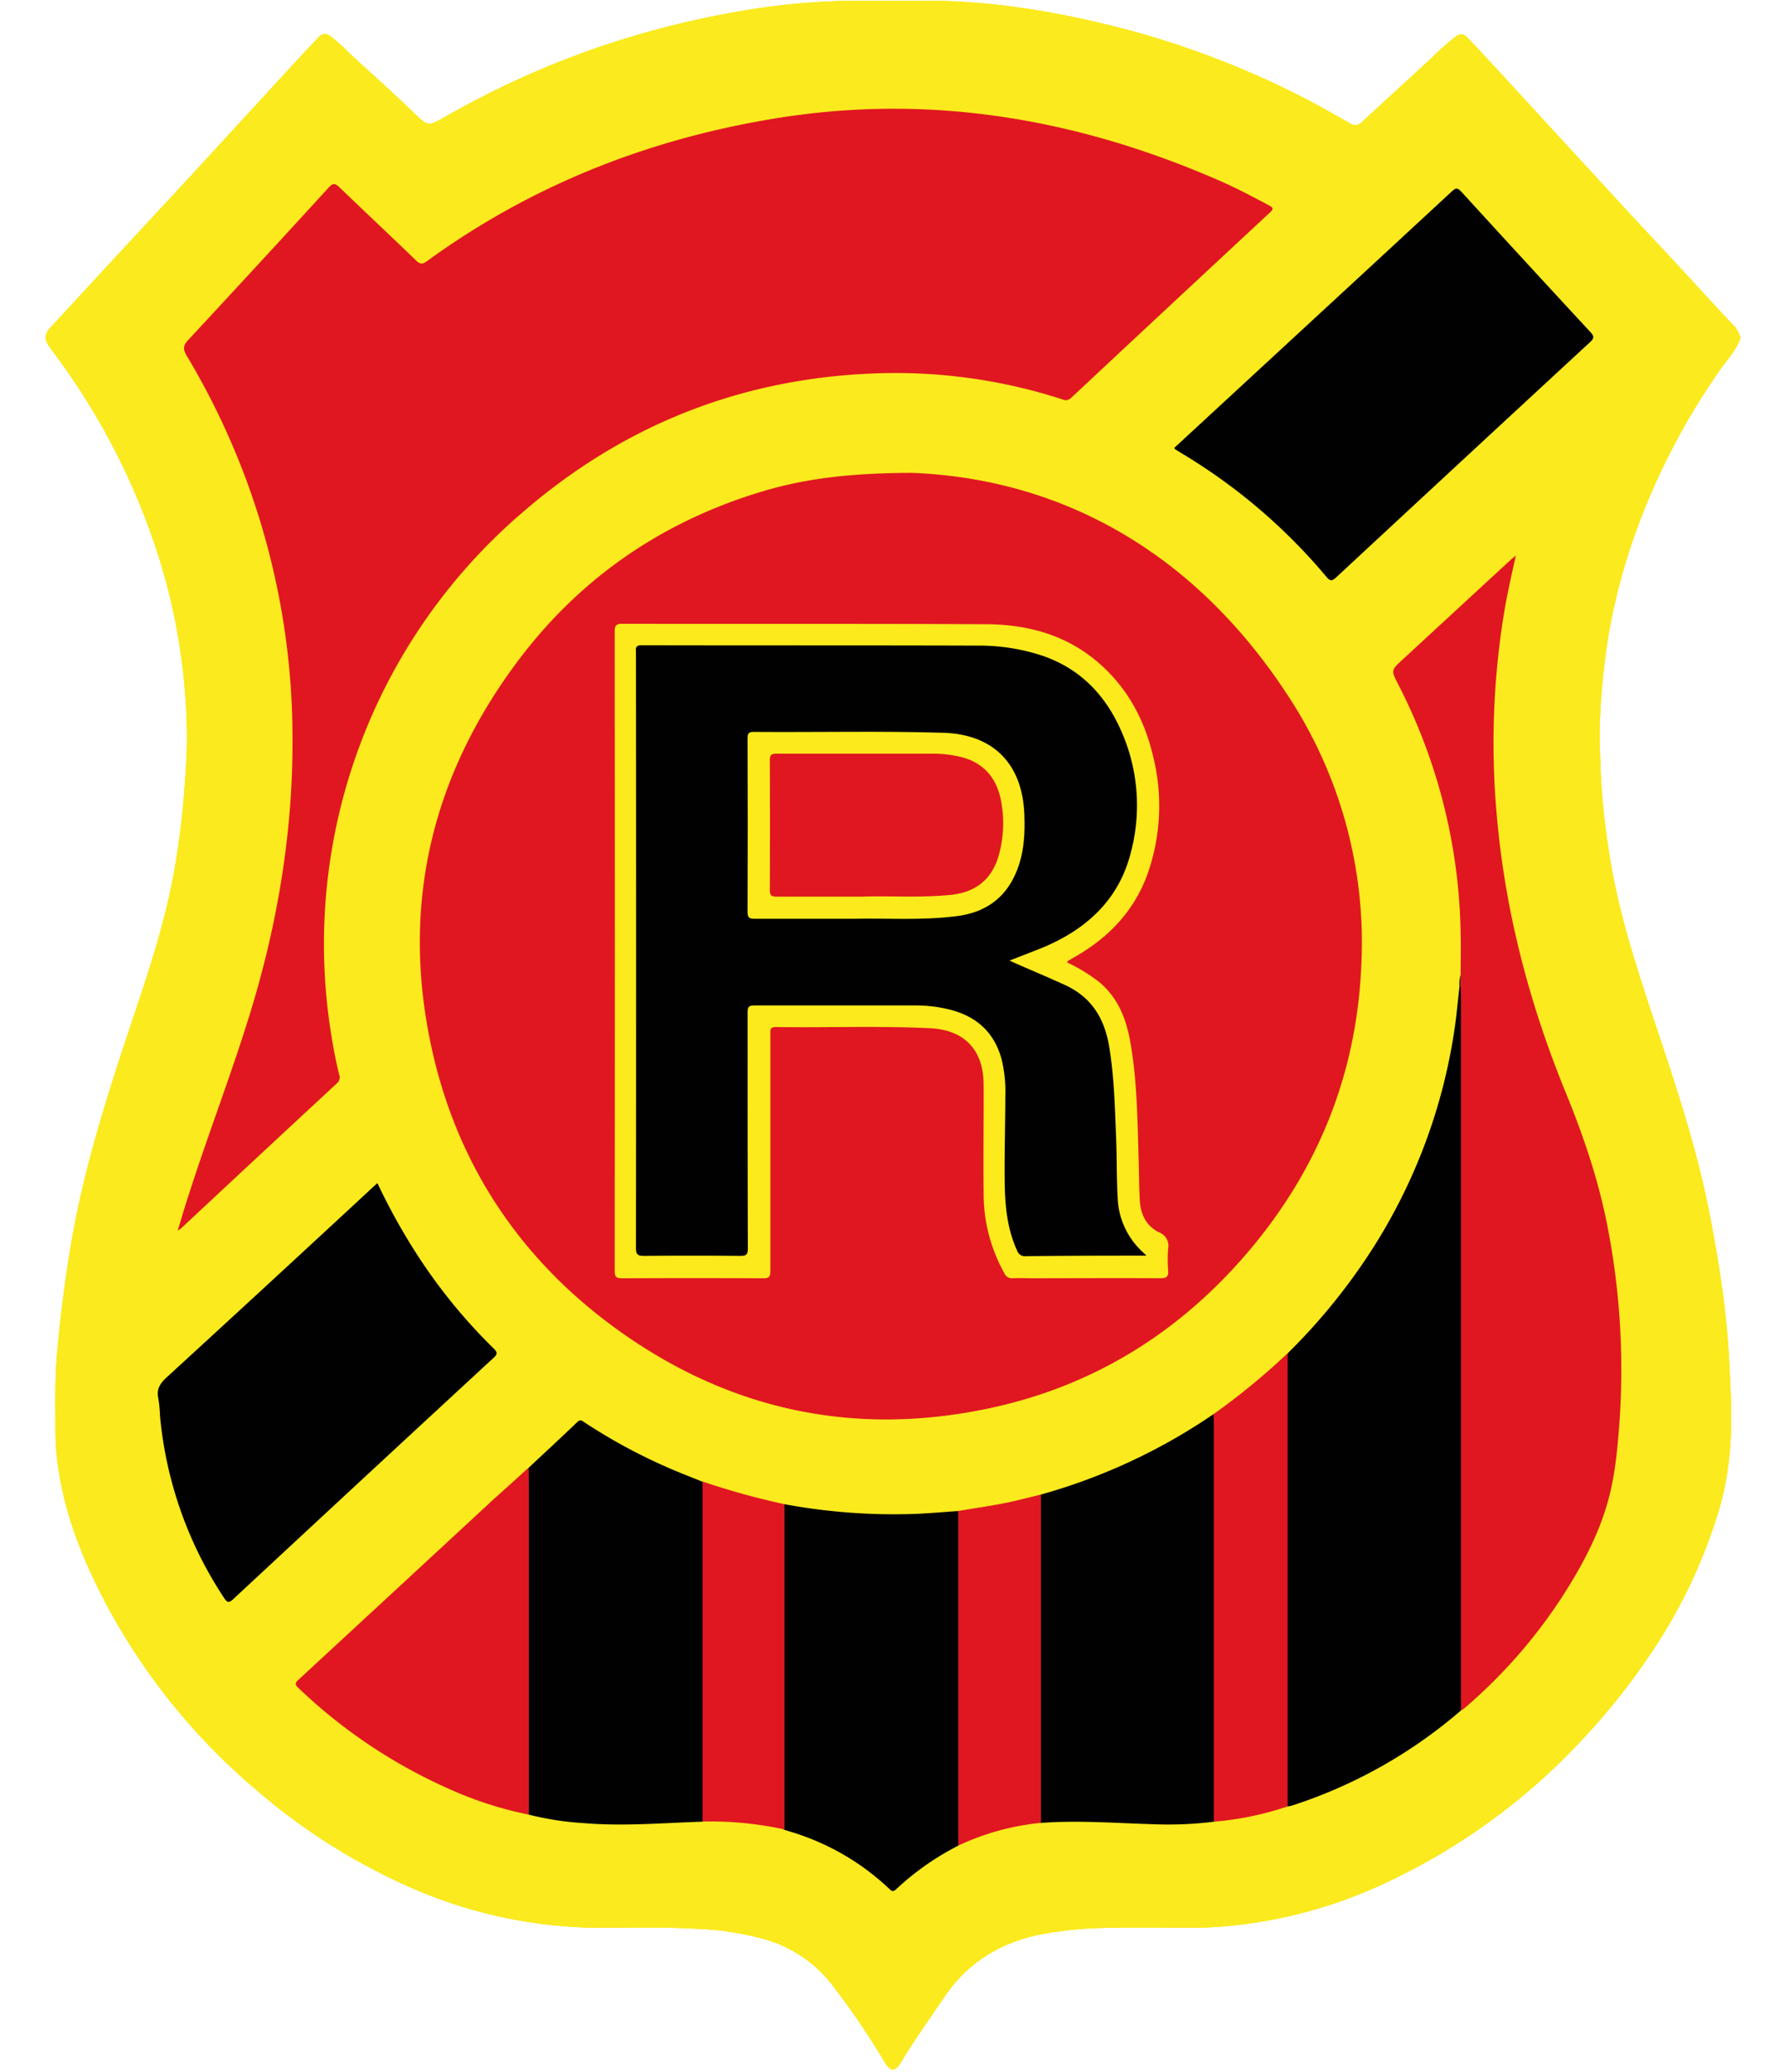 <svg viewBox="79.68 119.64 453.24 553.43" xmlns="http://www.w3.org/2000/svg" width="2153" height="2500"><path d="M532.92 209.71v.38c-1.25 3.36-3.76 5.91-5.74 8.79a186.16 186.16 0 0 0-21.87 42 162.9 162.9 0 0 0-7.61 28.55 192.53 192.53 0 0 0-2.22 21.32c-.3 5.24 0 10.42.18 15.61a183.78 183.78 0 0 0 1.95 19.28c2.61 18.61 8.87 36.2 14.73 53.91 4.82 14.56 9.43 29.17 12.36 44.25 1.89 9.75 3.52 19.52 4.51 29.41.63 6.31.91 12.63 1.17 19 .42 10.23-.13 20.33-3 30.2a140.45 140.45 0 0 1-18.26 38.72A176.59 176.59 0 0 1 492 582.88a169.56 169.56 0 0 1-52.95 39.26 126.77 126.77 0 0 1-39.44 11.56 111.88 111.88 0 0 1-13.7.88c-7.36 0-14.72-.16-22.07 0a100.91 100.91 0 0 0-18.33 1.84c-10.67 2.29-19.22 7.64-25.38 16.82-3.85 5.74-7.9 11.34-11.46 17.28-1.52 2.55-2.75 2.51-4.32-.08a207.19 207.19 0 0 0-14.44-21.16 34.75 34.75 0 0 0-17.84-11.71 77.45 77.45 0 0 0-17.81-2.73c-8.49-.51-17-.27-25.44-.27A127.46 127.46 0 0 1 175.91 623a164.57 164.57 0 0 1-39.39-25.23 168.76 168.76 0 0 1-42.15-53.53c-4.87-9.83-8.78-20-10.55-30.94a64.66 64.66 0 0 1-1-10.68c0-7.16-.21-14.33.41-21.47C84.15 471 85.42 461 87.15 451c3.56-20.57 10-40.32 16.62-60.05 4.34-13 8.62-26 10.93-39.57 1.14-6.68 2-13.4 2.52-20.17.37-5.13.76-10.27.71-15.42a163.19 163.19 0 0 0-6.76-44.92 183.14 183.14 0 0 0-23.61-49.7c-2-3-4.12-5.86-6.24-8.74-1.64-2.23-1.52-3.5.32-5.48 7.4-8 14.75-16 22.13-23.93 5.33-5.76 10.69-11.51 16-17.28q10-10.87 20-21.76 6.54-7.17 13.19-14.24c1.2-1.28 2.09-1.34 3.63-.2a65.38 65.38 0 0 1 5.15 4.69c5.58 5.16 11.28 10.19 16.75 15.48 3.86 3.74 3.85 3.75 8.44 1.13a238.94 238.94 0 0 1 42.76-19.18 245.34 245.34 0 0 1 43.79-10.22 190 190 0 0 1 24.78-1.6h15.24c19.06-.2 37.63 3 56 7.84a237.67 237.67 0 0 1 46.34 17.87c4.31 2.19 8.51 4.61 12.73 7a2.4 2.4 0 0 0 3.3-.34l18.18-16.7a83.78 83.78 0 0 1 6.58-5.91c1.63-1.2 2.33-1.06 3.71.41 5.68 6 11.28 12.14 16.89 18.25q9.93 10.83 19.9 21.63Q505 178.48 513 187c6.26 6.71 12.39 13.53 18.7 20.18a8.82 8.82 0 0 1 1.22 2.53z" fill="#fbea1d"/><path d="M311.52 245.94c40.24 1.55 75.71 21.36 100.59 59.55a119.88 119.88 0 0 1 19.58 71.78c-1.2 29.36-11.7 55.23-30.86 77.46-18.39 21.33-41.39 35.41-69 41.17-35.21 7.35-67.9.64-97.33-20-27.1-19-44.59-45-51.43-77.43-7.84-37.22.26-71.29 22.87-101.73 16.33-22 37.81-37.09 64-45.31 11.78-3.72 23.87-5.43 41.58-5.49z" fill="#e01721"/><path d="M115.45 448.4c1.11-3.62 2-6.78 3.06-9.92 5.13-16 11.22-31.73 16.18-47.81 7.48-24.24 11.62-49 11.45-74.4a198.85 198.85 0 0 0-28.32-101.7c-1-1.75-.88-2.68.45-4.11q18.87-20.31 37.58-40.77c1.08-1.18 1.67-1.13 2.78-.07 6.79 6.54 13.68 13 20.46 19.53 1.12 1.09 1.75 1.16 3 .22 27.81-20.21 58.92-32.49 92.72-38.05 41.17-6.79 80.52-.13 118.5 16.37 4.67 2 9.17 4.39 13.66 6.78 1.05.56 1.43.89.33 1.91q-26.61 24.72-53.12 49.51a2 2 0 0 1-2.35.43 144.52 144.52 0 0 0-48.07-7c-36.57.91-68.78 13.4-96.37 37.36a151.75 151.75 0 0 0-51.14 137.81c.61 4.1 1.36 8.17 2.36 12.19A2.08 2.08 0 0 1 158 409q-20.75 19.25-41.42 38.54c-.19.19-.46.35-1.13.86zM458.22 380c0-3.65.07-7.29 0-10.93a150.38 150.38 0 0 0-16.7-66.67c-1.9-3.72-1.92-3.71 1.21-6.6l28.56-26.35c.45-.42.94-.8 1.69-1.44-1.25 5.55-2.42 10.75-3.27 16a215.83 215.83 0 0 0-1.84 53.38c2.23 25.7 8.69 50.3 18.44 74.12 4.88 11.93 9 24.13 11.36 36.85a199.89 199.89 0 0 1 2.89 52.37c-.52 6.65-1.16 13.29-2.94 19.73-2.58 9.36-7.19 17.8-12.41 25.9A138.24 138.24 0 0 1 459.13 576a6.56 6.56 0 0 1-.79.5c-.81-.4-.87-1.16-.91-1.93V397.85c0-4.84.57-9.65.63-14.48a13.26 13.26 0 0 1 .16-3.37z" fill="#e01721"/><g fill="#010101"><path d="M458.23 383.23c0 .88.07 1.76.07 2.64v190.65a130.42 130.42 0 0 1-45.17 25.41 9.73 9.73 0 0 1-1.1.22 2.06 2.06 0 0 1-.66-1.69v-2.26-112.88a9.13 9.13 0 0 1 .67-4.23 161.65 161.65 0 0 0 22-26.92 149.21 149.21 0 0 0 22.71-60.79c.46-3.35.76-6.73 1.14-10.09q.11-.34.34-.06zM381.67 239.31l37.22-34.37q18.51-17.08 37-34.2c1-.92 1.48-1 2.47.06q17.24 18.87 34.6 37.62c1 1.11.88 1.64-.16 2.6q-33.94 31.36-67.8 62.81c-1.16 1.08-1.64 1.07-2.67-.15a152.89 152.89 0 0 0-39-33.17l-1.28-.8a2.06 2.06 0 0 1-.38-.4zM168.82 435.65a165.44 165.44 0 0 0 10.91 19.58 146 146 0 0 0 20.15 24.6c1.1 1.07 1 1.57-.08 2.55q-34.8 32.13-69.44 64.35c-1.25 1.16-1.69 1-2.54-.33a105.32 105.32 0 0 1-17.09-48.7 35 35 0 0 0-.43-4.5c-.58-2.55.5-4.1 2.34-5.77q27.6-25.29 55.05-50.75zM255.64 606.22c-10.52.34-21 1.27-31.55.4a79.86 79.86 0 0 1-14.82-2.28 2.22 2.22 0 0 1-.81-1.82V515.81c0-1.44-.11-2.91.81-4.17 4.35-4.06 8.73-8.1 13-12.21.83-.78 1.34-.22 1.93.17a148.59 148.59 0 0 0 26.93 14l4.53 1.81c.91.82.79 1.93.8 3v84.31c-.01 1.18.33 2.53-.82 3.5zM392.28 606.23a98 98 0 0 1-16.15.67c-10-.28-20.06-1.1-30.11-.34-.88-.94-.64-2.12-.65-3.23V522.5a6.06 6.06 0 0 1 .65-3.64 155.88 155.88 0 0 0 46.17-21.49 2 2 0 0 1 .81 1.8v103.48c0 1.22.33 2.55-.72 3.58zM277.58 521.42a160.16 160.16 0 0 0 35.24 2.58c3.7-.16 7.4-.49 11.09-.75a2 2 0 0 1 .8 1.81v83.61c0 1.37.18 2.79-.79 4a72.06 72.06 0 0 0-16.54 11.63c-1 .93-1.38.21-2-.32a65.84 65.84 0 0 0-25.23-14.78l-2.68-.82a3.44 3.44 0 0 1-.83-2.8V589.2v-64c.08-1.36-.31-2.78.94-3.78z"/></g><path d="M209.23 511.64c0 1.51.05 3 .05 4.52v88.18a98.75 98.75 0 0 1-21.6-7 140.29 140.29 0 0 1-40-26.87c-1.13-1.06-.67-1.49.17-2.27q26-24 51.91-48c3.15-2.83 6.32-5.69 9.47-8.56zM392.28 606.23V500c0-.88-.06-1.76-.09-2.63A181.13 181.13 0 0 0 412 481.09v121.06a83.61 83.61 0 0 1-19.72 4.08zM324 612.62v-78.83-10.56c5.5-.93 11-1.65 16.45-3l5.65-1.39v87.7a66.76 66.76 0 0 0-22.1 6.08zM277.58 521.42v86.88a92.72 92.72 0 0 0-21.9-2.11v-90.83a200.19 200.19 0 0 0 21.9 6.06z" fill="#e01721"/><path d="M458.23 383.23l-.33.06a7.31 7.31 0 0 1 .32-3.25z" fill="#393618"/><path d="M353.07 376.7a46.47 46.47 0 0 1 8.27 5c5.17 4.13 7.46 9.8 8.59 16.07 1.88 10.49 1.95 21.12 2.26 31.73.11 3.58.12 7.17.31 10.75.21 3.83 1.74 6.85 5.18 8.58a3.81 3.81 0 0 1 2.4 4.28 35.71 35.71 0 0 0 0 5.85c.12 1.64-.37 2.12-2.07 2.11-11.32-.08-22.63 0-33.95 0-1.82 0-3.65-.08-5.47 0a2.23 2.23 0 0 1-2.31-1.43 43.45 43.45 0 0 1-5.5-21.64c-.11-9.62.05-19.24 0-28.86-.09-9.11-5.18-14.41-14.28-14.85-13.76-.67-27.54-.13-41.3-.32-1.5 0-1.4.79-1.4 1.77v63.39c0 1.6-.46 2-2 1.95q-18.76-.09-37.53 0c-1.48 0-2.05-.24-2.05-1.91q.08-85.46 0-170.91c0-1.59.44-2 2-2 32.45.06 64.89-.05 97.33.12 10.9.06 21.14 2.8 29.68 10.08 7.73 6.59 12.4 15.09 14.74 24.85A54.6 54.6 0 0 1 374.6 353c-3.6 10-10.47 17.14-19.6 22.32-.6.34-1.19.69-1.78 1.05 0 .02-.02.1-.15.33z" fill="#fcea1c"/><path d="M337.69 376.23c5.11 2.29 10 4.3 14.85 6.52 7.15 3.3 10.55 9 11.79 16.49 1.31 7.89 1.5 15.86 1.83 23.82.23 5.66.13 11.32.45 17a20.63 20.63 0 0 0 6.32 13.68l1.36 1.29h-6.35c-8.61 0-17.23.05-25.84.14a2.21 2.21 0 0 1-2.39-1.52c-2.65-5.79-3.22-12-3.3-18.17-.09-7.73.15-15.46.17-23.19a35.69 35.69 0 0 0-1.1-10.08c-2.2-7.63-7.57-11.68-15.1-13.21a37.8 37.8 0 0 0-7.66-.8h-43.18c-1.55 0-1.83.47-1.82 1.89 0 21 0 42 .07 63 0 1.73-.49 2-2.07 2q-12.83-.12-25.65 0c-1.64 0-2.18-.3-2.18-2.1q.08-79.5 0-159c0-1-.33-2 1.48-2 29.92.07 59.84 0 89.77.1a53.56 53.56 0 0 1 17.38 2.71c9.14 3.14 15.67 9.28 19.95 17.82a49 49 0 0 1 3.63 34.75c-3.1 12.32-11.44 20.13-22.78 25.06-3.04 1.27-6.2 2.43-9.63 3.8z" fill="#010101"/><path d="M296.47 365.05h-26.82c-1.39 0-1.95-.22-1.94-1.82q.09-23.19 0-46.38c0-1.29.3-1.72 1.65-1.71 16.9.13 33.81-.28 50.7.23 13 .4 21 8 21.59 21.6.24 5.43-.07 10.77-2.25 15.85-3 7-8.5 10.63-15.89 11.54-9.51 1.2-19.06.49-27.04.69z" fill="#fcea1c"/><path d="M298.41 359.14h-22.93c-1.36 0-1.83-.29-1.82-1.75q.09-17.35 0-34.71c0-1.48.5-1.73 1.84-1.73h41.3a32.36 32.36 0 0 1 8 .9c6.41 1.65 9.73 6.06 10.76 12.39a31.79 31.79 0 0 1-.67 13.62c-1.83 6.71-6.28 10.23-13.24 10.84-8.28.79-16.57.18-23.24.44z" fill="#e01721"/><path d="M532.92 209.71v.38c-1.25 3.36-3.76 5.91-5.74 8.79a186.16 186.16 0 0 0-21.87 42 162.9 162.9 0 0 0-7.61 28.55 192.53 192.53 0 0 0-2.22 21.32c-.3 5.24 0 10.42.18 15.61a183.78 183.78 0 0 0 1.95 19.28c2.61 18.61 8.87 36.2 14.73 53.91 4.82 14.56 9.43 29.17 12.36 44.25 1.89 9.75 3.52 19.52 4.51 29.41.63 6.31.91 12.63 1.17 19 .42 10.23-.13 20.33-3 30.2a140.45 140.45 0 0 1-18.26 38.72A176.59 176.59 0 0 1 492 582.88a169.56 169.56 0 0 1-52.95 39.26 126.77 126.77 0 0 1-39.44 11.56 111.88 111.88 0 0 1-13.7.88c-7.36 0-14.72-.16-22.07 0a100.91 100.91 0 0 0-18.33 1.84c-10.67 2.29-19.22 7.64-25.38 16.82-3.85 5.74-7.9 11.34-11.46 17.28-1.52 2.55-2.75 2.51-4.32-.08a207.19 207.19 0 0 0-14.44-21.16 34.75 34.75 0 0 0-17.84-11.71 77.45 77.45 0 0 0-17.81-2.73c-8.49-.51-17-.27-25.44-.27A127.46 127.46 0 0 1 175.91 623a164.57 164.57 0 0 1-39.39-25.23 168.76 168.76 0 0 1-42.15-53.53c-4.87-9.83-8.78-20-10.55-30.94a64.66 64.66 0 0 1-1-10.68c0-7.16-.21-14.33.41-21.47C84.15 471 85.42 461 87.15 451c3.56-20.57 10-40.32 16.62-60.05 4.34-13 8.62-26 10.93-39.57 1.14-6.68 2-13.4 2.52-20.17.37-5.13.76-10.27.71-15.42a163.19 163.19 0 0 0-6.76-44.92 183.14 183.14 0 0 0-23.61-49.7c-2-3-4.12-5.86-6.24-8.74-1.64-2.23-1.52-3.5.32-5.48 7.4-8 14.75-16 22.13-23.93 5.33-5.76 10.69-11.51 16-17.28q10-10.87 20-21.76 6.54-7.17 13.19-14.24c1.2-1.28 2.09-1.34 3.63-.2a65.38 65.38 0 0 1 5.15 4.69c5.58 5.16 11.28 10.19 16.75 15.48 3.86 3.74 3.85 3.75 8.44 1.13a238.94 238.94 0 0 1 42.76-19.18 245.34 245.34 0 0 1 43.79-10.22 190 190 0 0 1 24.78-1.6h15.24c19.06-.2 37.63 3 56 7.84a237.67 237.67 0 0 1 46.34 17.87c4.31 2.19 8.51 4.61 12.73 7a2.4 2.4 0 0 0 3.3-.34l18.18-16.7a83.78 83.78 0 0 1 6.58-5.91c1.63-1.2 2.33-1.06 3.71.41 5.68 6 11.28 12.14 16.89 18.25q9.93 10.83 19.9 21.63Q505 178.48 513 187c6.26 6.71 12.39 13.53 18.7 20.18a8.82 8.82 0 0 1 1.22 2.53z" fill="#fbea1d"/><path d="M311.52 245.94c40.24 1.55 75.71 21.36 100.59 59.55a119.88 119.88 0 0 1 19.58 71.78c-1.2 29.36-11.7 55.23-30.86 77.46-18.39 21.33-41.39 35.41-69 41.17-35.21 7.35-67.9.64-97.33-20-27.1-19-44.59-45-51.43-77.43-7.84-37.22.26-71.29 22.87-101.73 16.33-22 37.81-37.09 64-45.31 11.78-3.72 23.87-5.43 41.58-5.49z" fill="#e01721"/><path d="M115.45 448.4c1.11-3.62 2-6.78 3.06-9.92 5.13-16 11.22-31.73 16.18-47.81 7.48-24.24 11.62-49 11.45-74.4a198.85 198.85 0 0 0-28.32-101.7c-1-1.75-.88-2.68.45-4.11q18.87-20.31 37.58-40.77c1.08-1.18 1.67-1.13 2.78-.07 6.79 6.54 13.68 13 20.46 19.53 1.12 1.09 1.75 1.16 3 .22 27.81-20.21 58.92-32.49 92.72-38.05 41.17-6.79 80.52-.13 118.5 16.37 4.67 2 9.17 4.39 13.66 6.78 1.05.56 1.43.89.33 1.91q-26.61 24.72-53.12 49.51a2 2 0 0 1-2.35.43 144.52 144.52 0 0 0-48.07-7c-36.57.91-68.78 13.4-96.37 37.36a151.75 151.75 0 0 0-51.14 137.81c.61 4.1 1.36 8.17 2.36 12.19A2.08 2.08 0 0 1 158 409q-20.75 19.25-41.42 38.54c-.19.19-.46.35-1.13.86zM458.22 380c0-3.65.07-7.29 0-10.93a150.38 150.38 0 0 0-16.7-66.67c-1.9-3.72-1.92-3.71 1.21-6.6l28.56-26.35c.45-.42.94-.8 1.69-1.44-1.25 5.55-2.42 10.75-3.27 16a215.83 215.83 0 0 0-1.84 53.38c2.23 25.7 8.69 50.3 18.44 74.12 4.88 11.93 9 24.13 11.36 36.85a199.89 199.89 0 0 1 2.89 52.37c-.52 6.65-1.16 13.29-2.94 19.73-2.58 9.36-7.19 17.8-12.41 25.9A138.24 138.24 0 0 1 459.13 576a6.56 6.56 0 0 1-.79.5c-.81-.4-.87-1.16-.91-1.93V397.85c0-4.84.57-9.65.63-14.48a13.26 13.26 0 0 1 .16-3.37z" fill="#e01721"/><path d="M458.23 383.23c0 .88.07 1.76.07 2.64v190.65a130.42 130.42 0 0 1-45.17 25.41 9.73 9.73 0 0 1-1.1.22 2.06 2.06 0 0 1-.66-1.69v-2.26-112.88a9.13 9.13 0 0 1 .67-4.23 161.65 161.65 0 0 0 22-26.92 149.21 149.21 0 0 0 22.71-60.79c.46-3.35.76-6.73 1.14-10.09q.11-.34.34-.06zM381.67 239.31l37.22-34.37q18.51-17.08 37-34.2c1-.92 1.48-1 2.47.06q17.24 18.87 34.6 37.62c1 1.11.88 1.64-.16 2.6q-33.94 31.36-67.8 62.81c-1.16 1.08-1.64 1.07-2.67-.15a152.89 152.89 0 0 0-39-33.17l-1.28-.8a2.06 2.06 0 0 1-.38-.4zM168.82 435.65a165.44 165.44 0 0 0 10.91 19.58 146 146 0 0 0 20.15 24.6c1.1 1.07 1 1.57-.08 2.55q-34.8 32.13-69.44 64.35c-1.25 1.16-1.69 1-2.54-.33a105.32 105.32 0 0 1-17.09-48.7 35 35 0 0 0-.43-4.5c-.58-2.55.5-4.1 2.34-5.77q27.6-25.29 55.05-50.75zM255.64 606.22c-10.52.34-21 1.27-31.55.4a79.86 79.86 0 0 1-14.82-2.28 2.22 2.22 0 0 1-.81-1.82V515.81c0-1.44-.11-2.91.81-4.17 4.35-4.06 8.73-8.1 13-12.21.83-.78 1.34-.22 1.93.17a148.59 148.59 0 0 0 26.93 14l4.53 1.81c.91.82.79 1.93.8 3v84.31c-.01 1.18.33 2.53-.82 3.5zM392.28 606.23a98 98 0 0 1-16.15.67c-10-.28-20.06-1.1-30.11-.34-.88-.94-.64-2.12-.65-3.23V522.5a6.06 6.06 0 0 1 .65-3.64 155.88 155.88 0 0 0 46.17-21.49 2 2 0 0 1 .81 1.8v103.48c0 1.22.33 2.55-.72 3.58zM277.58 521.42a160.16 160.16 0 0 0 35.24 2.58c3.7-.16 7.4-.49 11.09-.75a2 2 0 0 1 .8 1.81v83.61c0 1.37.18 2.79-.79 4a72.06 72.06 0 0 0-16.54 11.63c-1 .93-1.38.21-2-.32a65.84 65.84 0 0 0-25.23-14.78l-2.68-.82a3.44 3.44 0 0 1-.83-2.8V589.2v-64c.08-1.36-.31-2.78.94-3.78z" fill="#010101"/><path d="M209.23 511.64c0 1.51.05 3 .05 4.52v88.18a98.75 98.75 0 0 1-21.6-7 140.29 140.29 0 0 1-40-26.87c-1.13-1.06-.67-1.49.17-2.27q26-24 51.91-48c3.15-2.83 6.32-5.69 9.47-8.56zM392.28 606.23V500c0-.88-.06-1.76-.09-2.63A181.13 181.13 0 0 0 412 481.09v121.06a83.61 83.61 0 0 1-19.72 4.08zM324 612.62v-78.83-10.56c5.5-.93 11-1.65 16.45-3l5.65-1.39v87.7a66.76 66.76 0 0 0-22.1 6.08zM277.58 521.42v86.88a92.72 92.72 0 0 0-21.9-2.11v-90.83a200.19 200.19 0 0 0 21.9 6.06z" fill="#e01721"/><path d="M458.23 383.23l-.33.06a7.31 7.31 0 0 1 .32-3.25z" fill="#393618"/><path d="M353.07 376.7a46.47 46.47 0 0 1 8.27 5c5.17 4.13 7.46 9.8 8.59 16.07 1.88 10.49 1.95 21.12 2.26 31.73.11 3.58.12 7.17.31 10.75.21 3.83 1.74 6.85 5.18 8.58a3.81 3.81 0 0 1 2.4 4.28 35.71 35.71 0 0 0 0 5.85c.12 1.64-.37 2.12-2.07 2.11-11.32-.08-22.63 0-33.95 0-1.82 0-3.65-.08-5.47 0a2.23 2.23 0 0 1-2.31-1.43 43.45 43.45 0 0 1-5.5-21.64c-.11-9.62.05-19.24 0-28.86-.09-9.11-5.18-14.41-14.28-14.85-13.76-.67-27.54-.13-41.3-.32-1.5 0-1.4.79-1.4 1.77v63.39c0 1.6-.46 2-2 1.95q-18.76-.09-37.53 0c-1.48 0-2.05-.24-2.05-1.91q.08-85.46 0-170.91c0-1.59.44-2 2-2 32.45.06 64.89-.05 97.33.12 10.9.06 21.14 2.8 29.68 10.08 7.73 6.59 12.4 15.09 14.74 24.85A54.6 54.6 0 0 1 374.6 353c-3.6 10-10.47 17.14-19.6 22.32-.6.34-1.19.69-1.78 1.05 0 .02-.02.1-.15.33z" fill="#fcea1c"/><path d="M337.69 376.23c5.11 2.29 10 4.3 14.85 6.52 7.15 3.3 10.55 9 11.79 16.49 1.31 7.89 1.5 15.86 1.83 23.82.23 5.66.13 11.32.45 17a20.63 20.63 0 0 0 6.32 13.68l1.36 1.29h-6.35c-8.61 0-17.23.05-25.84.14a2.21 2.21 0 0 1-2.39-1.52c-2.65-5.79-3.22-12-3.3-18.17-.09-7.73.15-15.46.17-23.19a35.69 35.69 0 0 0-1.1-10.08c-2.2-7.63-7.57-11.68-15.1-13.21a37.8 37.8 0 0 0-7.66-.8h-43.18c-1.55 0-1.83.47-1.82 1.89 0 21 0 42 .07 63 0 1.73-.49 2-2.07 2q-12.83-.12-25.65 0c-1.64 0-2.18-.3-2.18-2.1q.08-79.5 0-159c0-1-.33-2 1.48-2 29.92.07 59.84 0 89.77.1a53.56 53.56 0 0 1 17.38 2.71c9.14 3.14 15.67 9.28 19.95 17.82a49 49 0 0 1 3.63 34.75c-3.1 12.32-11.44 20.13-22.78 25.06-3.04 1.27-6.2 2.43-9.63 3.8z" fill="#010101"/><path d="M296.47 365.05h-26.82c-1.39 0-1.95-.22-1.94-1.82q.09-23.19 0-46.38c0-1.29.3-1.72 1.65-1.71 16.9.13 33.81-.28 50.7.23 13 .4 21 8 21.59 21.6.24 5.43-.07 10.77-2.25 15.85-3 7-8.5 10.63-15.89 11.54-9.51 1.2-19.06.49-27.04.69z" fill="#fcea1c"/><path d="M298.41 359.14h-22.93c-1.36 0-1.83-.29-1.82-1.75q.09-17.35 0-34.71c0-1.48.5-1.73 1.84-1.73h41.3a32.36 32.36 0 0 1 8 .9c6.41 1.65 9.73 6.06 10.76 12.39a31.79 31.79 0 0 1-.67 13.62c-1.83 6.71-6.28 10.23-13.24 10.84-8.28.79-16.57.18-23.24.44z" fill="#e01721"/><path d="M532.92 209.71v.38c-1.25 3.36-3.76 5.91-5.74 8.79a186.16 186.16 0 0 0-21.87 42 162.9 162.9 0 0 0-7.61 28.55 192.53 192.53 0 0 0-2.22 21.32c-.3 5.24 0 10.42.18 15.61a183.78 183.78 0 0 0 1.95 19.28c2.61 18.61 8.87 36.2 14.73 53.91 4.82 14.56 9.43 29.17 12.36 44.25 1.89 9.75 3.52 19.52 4.51 29.41.63 6.31.91 12.63 1.17 19 .42 10.23-.13 20.33-3 30.2a140.45 140.45 0 0 1-18.26 38.72A176.59 176.59 0 0 1 492 582.88a169.56 169.56 0 0 1-52.95 39.26 126.77 126.77 0 0 1-39.44 11.56 111.88 111.88 0 0 1-13.7.88c-7.36 0-14.72-.16-22.07 0a100.91 100.91 0 0 0-18.33 1.84c-10.67 2.29-19.22 7.64-25.38 16.82-3.85 5.74-7.9 11.34-11.46 17.28-1.52 2.55-2.75 2.51-4.32-.08a207.19 207.19 0 0 0-14.44-21.16 34.75 34.75 0 0 0-17.84-11.71 77.45 77.45 0 0 0-17.81-2.73c-8.49-.51-17-.27-25.44-.27A127.46 127.46 0 0 1 175.91 623a164.57 164.57 0 0 1-39.39-25.23 168.76 168.76 0 0 1-42.15-53.53c-4.87-9.83-8.78-20-10.55-30.94a64.66 64.66 0 0 1-1-10.68c0-7.16-.21-14.33.41-21.47C84.15 471 85.42 461 87.15 451c3.56-20.57 10-40.32 16.62-60.05 4.34-13 8.62-26 10.93-39.57 1.14-6.68 2-13.4 2.52-20.17.37-5.13.76-10.27.71-15.42a163.19 163.19 0 0 0-6.76-44.92 183.14 183.14 0 0 0-23.61-49.7c-2-3-4.12-5.86-6.24-8.74-1.64-2.23-1.52-3.5.32-5.48 7.4-8 14.75-16 22.13-23.93 5.33-5.76 10.69-11.51 16-17.28q10-10.87 20-21.76 6.54-7.17 13.19-14.24c1.2-1.28 2.09-1.34 3.63-.2a65.38 65.38 0 0 1 5.15 4.69c5.58 5.16 11.28 10.19 16.75 15.48 3.86 3.74 3.85 3.75 8.44 1.13a238.94 238.94 0 0 1 42.76-19.18 245.34 245.34 0 0 1 43.79-10.22 190 190 0 0 1 24.78-1.6h15.24c19.06-.2 37.63 3 56 7.84a237.67 237.67 0 0 1 46.34 17.87c4.31 2.19 8.51 4.61 12.73 7a2.4 2.4 0 0 0 3.3-.34l18.18-16.7a83.78 83.78 0 0 1 6.58-5.91c1.63-1.2 2.33-1.06 3.71.41 5.68 6 11.28 12.14 16.89 18.25q9.93 10.83 19.9 21.63Q505 178.48 513 187c6.26 6.71 12.39 13.53 18.7 20.18a8.82 8.82 0 0 1 1.22 2.53z" fill="#fbea1d"/><path d="M311.52 245.94c40.24 1.55 75.71 21.36 100.59 59.55a119.88 119.88 0 0 1 19.58 71.78c-1.2 29.36-11.7 55.23-30.86 77.46-18.39 21.33-41.39 35.41-69 41.17-35.21 7.35-67.9.64-97.33-20-27.1-19-44.59-45-51.43-77.43-7.84-37.22.26-71.29 22.87-101.73 16.33-22 37.81-37.09 64-45.31 11.78-3.72 23.87-5.43 41.58-5.49z" fill="#e01721"/><path d="M115.45 448.4c1.11-3.62 2-6.78 3.06-9.92 5.13-16 11.22-31.73 16.18-47.81 7.48-24.24 11.62-49 11.45-74.4a198.85 198.85 0 0 0-28.32-101.7c-1-1.75-.88-2.68.45-4.11q18.87-20.31 37.58-40.77c1.08-1.18 1.67-1.13 2.78-.07 6.79 6.54 13.68 13 20.46 19.53 1.12 1.09 1.75 1.16 3 .22 27.81-20.21 58.92-32.49 92.72-38.05 41.17-6.79 80.52-.13 118.5 16.37 4.67 2 9.17 4.39 13.66 6.78 1.05.56 1.43.89.33 1.91q-26.61 24.72-53.12 49.51a2 2 0 0 1-2.35.43 144.52 144.52 0 0 0-48.07-7c-36.57.91-68.78 13.4-96.37 37.36a151.75 151.75 0 0 0-51.14 137.81c.61 4.1 1.36 8.17 2.36 12.19A2.08 2.08 0 0 1 158 409q-20.75 19.25-41.42 38.54c-.19.19-.46.35-1.13.86zM458.22 380c0-3.65.07-7.29 0-10.93a150.38 150.38 0 0 0-16.7-66.67c-1.9-3.72-1.92-3.71 1.21-6.6l28.56-26.35c.45-.42.94-.8 1.69-1.44-1.25 5.55-2.42 10.75-3.27 16a215.83 215.83 0 0 0-1.84 53.38c2.23 25.7 8.69 50.3 18.44 74.12 4.88 11.93 9 24.13 11.36 36.85a199.89 199.89 0 0 1 2.89 52.37c-.52 6.65-1.16 13.29-2.94 19.73-2.58 9.36-7.19 17.8-12.41 25.9A138.24 138.24 0 0 1 459.13 576a6.56 6.56 0 0 1-.79.5c-.81-.4-.87-1.16-.91-1.93V397.85c0-4.84.57-9.65.63-14.48a13.26 13.26 0 0 1 .16-3.37z" fill="#e01721"/><path d="M458.23 383.23c0 .88.07 1.76.07 2.64v190.65a130.42 130.42 0 0 1-45.17 25.41 9.73 9.73 0 0 1-1.1.22 2.06 2.06 0 0 1-.66-1.69v-2.26-112.88a9.13 9.13 0 0 1 .67-4.23 161.65 161.65 0 0 0 22-26.92 149.21 149.21 0 0 0 22.71-60.79c.46-3.35.76-6.73 1.14-10.09q.11-.34.34-.06zM381.67 239.31l37.22-34.37q18.51-17.08 37-34.2c1-.92 1.48-1 2.47.06q17.24 18.87 34.6 37.62c1 1.11.88 1.64-.16 2.6q-33.94 31.36-67.8 62.81c-1.16 1.08-1.64 1.07-2.67-.15a152.89 152.89 0 0 0-39-33.17l-1.28-.8a2.06 2.06 0 0 1-.38-.4zM168.82 435.65a165.44 165.44 0 0 0 10.91 19.58 146 146 0 0 0 20.15 24.6c1.1 1.07 1 1.57-.08 2.55q-34.8 32.13-69.44 64.35c-1.25 1.16-1.69 1-2.54-.33a105.32 105.32 0 0 1-17.09-48.7 35 35 0 0 0-.43-4.5c-.58-2.55.5-4.1 2.34-5.77q27.6-25.29 55.05-50.75zM255.64 606.22c-10.52.34-21 1.27-31.55.4a79.86 79.86 0 0 1-14.82-2.28 2.22 2.22 0 0 1-.81-1.82V515.81c0-1.44-.11-2.91.81-4.17 4.35-4.06 8.73-8.1 13-12.21.83-.78 1.34-.22 1.93.17a148.59 148.59 0 0 0 26.93 14l4.53 1.81c.91.82.79 1.93.8 3v84.31c-.01 1.18.33 2.53-.82 3.5zM392.28 606.23a98 98 0 0 1-16.15.67c-10-.28-20.06-1.1-30.11-.34-.88-.94-.64-2.12-.65-3.23V522.5a6.06 6.06 0 0 1 .65-3.64 155.88 155.88 0 0 0 46.17-21.49 2 2 0 0 1 .81 1.8v103.48c0 1.22.33 2.55-.72 3.58zM277.58 521.42a160.16 160.16 0 0 0 35.24 2.58c3.7-.16 7.4-.49 11.09-.75a2 2 0 0 1 .8 1.81v83.61c0 1.37.18 2.79-.79 4a72.06 72.06 0 0 0-16.54 11.63c-1 .93-1.38.21-2-.32a65.84 65.84 0 0 0-25.23-14.78l-2.68-.82a3.44 3.44 0 0 1-.83-2.8V589.2v-64c.08-1.36-.31-2.78.94-3.78z" fill="#010101"/><path d="M209.23 511.64c0 1.51.05 3 .05 4.52v88.18a98.75 98.75 0 0 1-21.6-7 140.29 140.29 0 0 1-40-26.87c-1.13-1.06-.67-1.49.17-2.27q26-24 51.91-48c3.15-2.83 6.32-5.69 9.47-8.56zM392.28 606.23V500c0-.88-.06-1.76-.09-2.63A181.13 181.13 0 0 0 412 481.09v121.06a83.61 83.61 0 0 1-19.72 4.08zM324 612.62v-78.83-10.56c5.5-.93 11-1.65 16.45-3l5.65-1.39v87.7a66.76 66.76 0 0 0-22.1 6.08zM277.58 521.42v86.88a92.72 92.72 0 0 0-21.9-2.11v-90.83a200.19 200.19 0 0 0 21.9 6.06z" fill="#e01721"/><path d="M458.23 383.23l-.33.06a7.31 7.31 0 0 1 .32-3.25z" fill="#393618"/><path d="M353.07 376.7a46.47 46.47 0 0 1 8.27 5c5.17 4.13 7.46 9.8 8.59 16.07 1.88 10.49 1.95 21.12 2.26 31.73.11 3.58.12 7.17.31 10.75.21 3.83 1.74 6.85 5.18 8.58a3.81 3.81 0 0 1 2.4 4.28 35.71 35.71 0 0 0 0 5.85c.12 1.64-.37 2.12-2.07 2.11-11.32-.08-22.63 0-33.95 0-1.82 0-3.65-.08-5.47 0a2.23 2.23 0 0 1-2.31-1.43 43.45 43.45 0 0 1-5.5-21.64c-.11-9.62.05-19.24 0-28.86-.09-9.11-5.18-14.41-14.28-14.85-13.76-.67-27.54-.13-41.3-.32-1.5 0-1.4.79-1.4 1.77v63.39c0 1.6-.46 2-2 1.95q-18.76-.09-37.53 0c-1.48 0-2.05-.24-2.05-1.91q.08-85.46 0-170.91c0-1.59.44-2 2-2 32.45.06 64.89-.05 97.33.12 10.9.06 21.14 2.8 29.68 10.08 7.73 6.59 12.4 15.09 14.74 24.85A54.6 54.6 0 0 1 374.6 353c-3.6 10-10.47 17.14-19.6 22.32-.6.34-1.19.69-1.78 1.05 0 .02-.02.1-.15.33z" fill="#fcea1c"/><path d="M337.69 376.23c5.11 2.29 10 4.3 14.85 6.52 7.15 3.3 10.55 9 11.79 16.49 1.31 7.89 1.5 15.86 1.83 23.82.23 5.66.13 11.32.45 17a20.63 20.63 0 0 0 6.32 13.68l1.36 1.29h-6.35c-8.61 0-17.23.05-25.84.14a2.21 2.21 0 0 1-2.39-1.52c-2.65-5.79-3.22-12-3.3-18.17-.09-7.73.15-15.46.17-23.19a35.69 35.69 0 0 0-1.1-10.08c-2.2-7.63-7.57-11.68-15.1-13.21a37.8 37.8 0 0 0-7.66-.8h-43.18c-1.55 0-1.83.47-1.82 1.89 0 21 0 42 .07 63 0 1.73-.49 2-2.07 2q-12.83-.12-25.65 0c-1.64 0-2.18-.3-2.18-2.1q.08-79.5 0-159c0-1-.33-2 1.48-2 29.92.07 59.84 0 89.77.1a53.56 53.56 0 0 1 17.38 2.71c9.14 3.14 15.67 9.28 19.95 17.82a49 49 0 0 1 3.63 34.75c-3.1 12.32-11.44 20.13-22.78 25.06-3.04 1.27-6.2 2.43-9.63 3.8z" fill="#010101"/><path d="M296.47 365.05h-26.82c-1.39 0-1.95-.22-1.94-1.82q.09-23.19 0-46.38c0-1.29.3-1.72 1.65-1.71 16.9.13 33.81-.28 50.7.23 13 .4 21 8 21.59 21.6.24 5.43-.07 10.77-2.25 15.85-3 7-8.5 10.63-15.89 11.54-9.51 1.2-19.06.49-27.04.69z" fill="#fcea1c"/><path d="M298.41 359.14h-22.93c-1.36 0-1.83-.29-1.82-1.75q.09-17.35 0-34.71c0-1.48.5-1.73 1.84-1.73h41.3a32.36 32.36 0 0 1 8 .9c6.41 1.65 9.73 6.06 10.76 12.39a31.79 31.79 0 0 1-.67 13.62c-1.83 6.71-6.28 10.23-13.24 10.84-8.28.79-16.57.18-23.24.44z" fill="#e01721"/></svg>